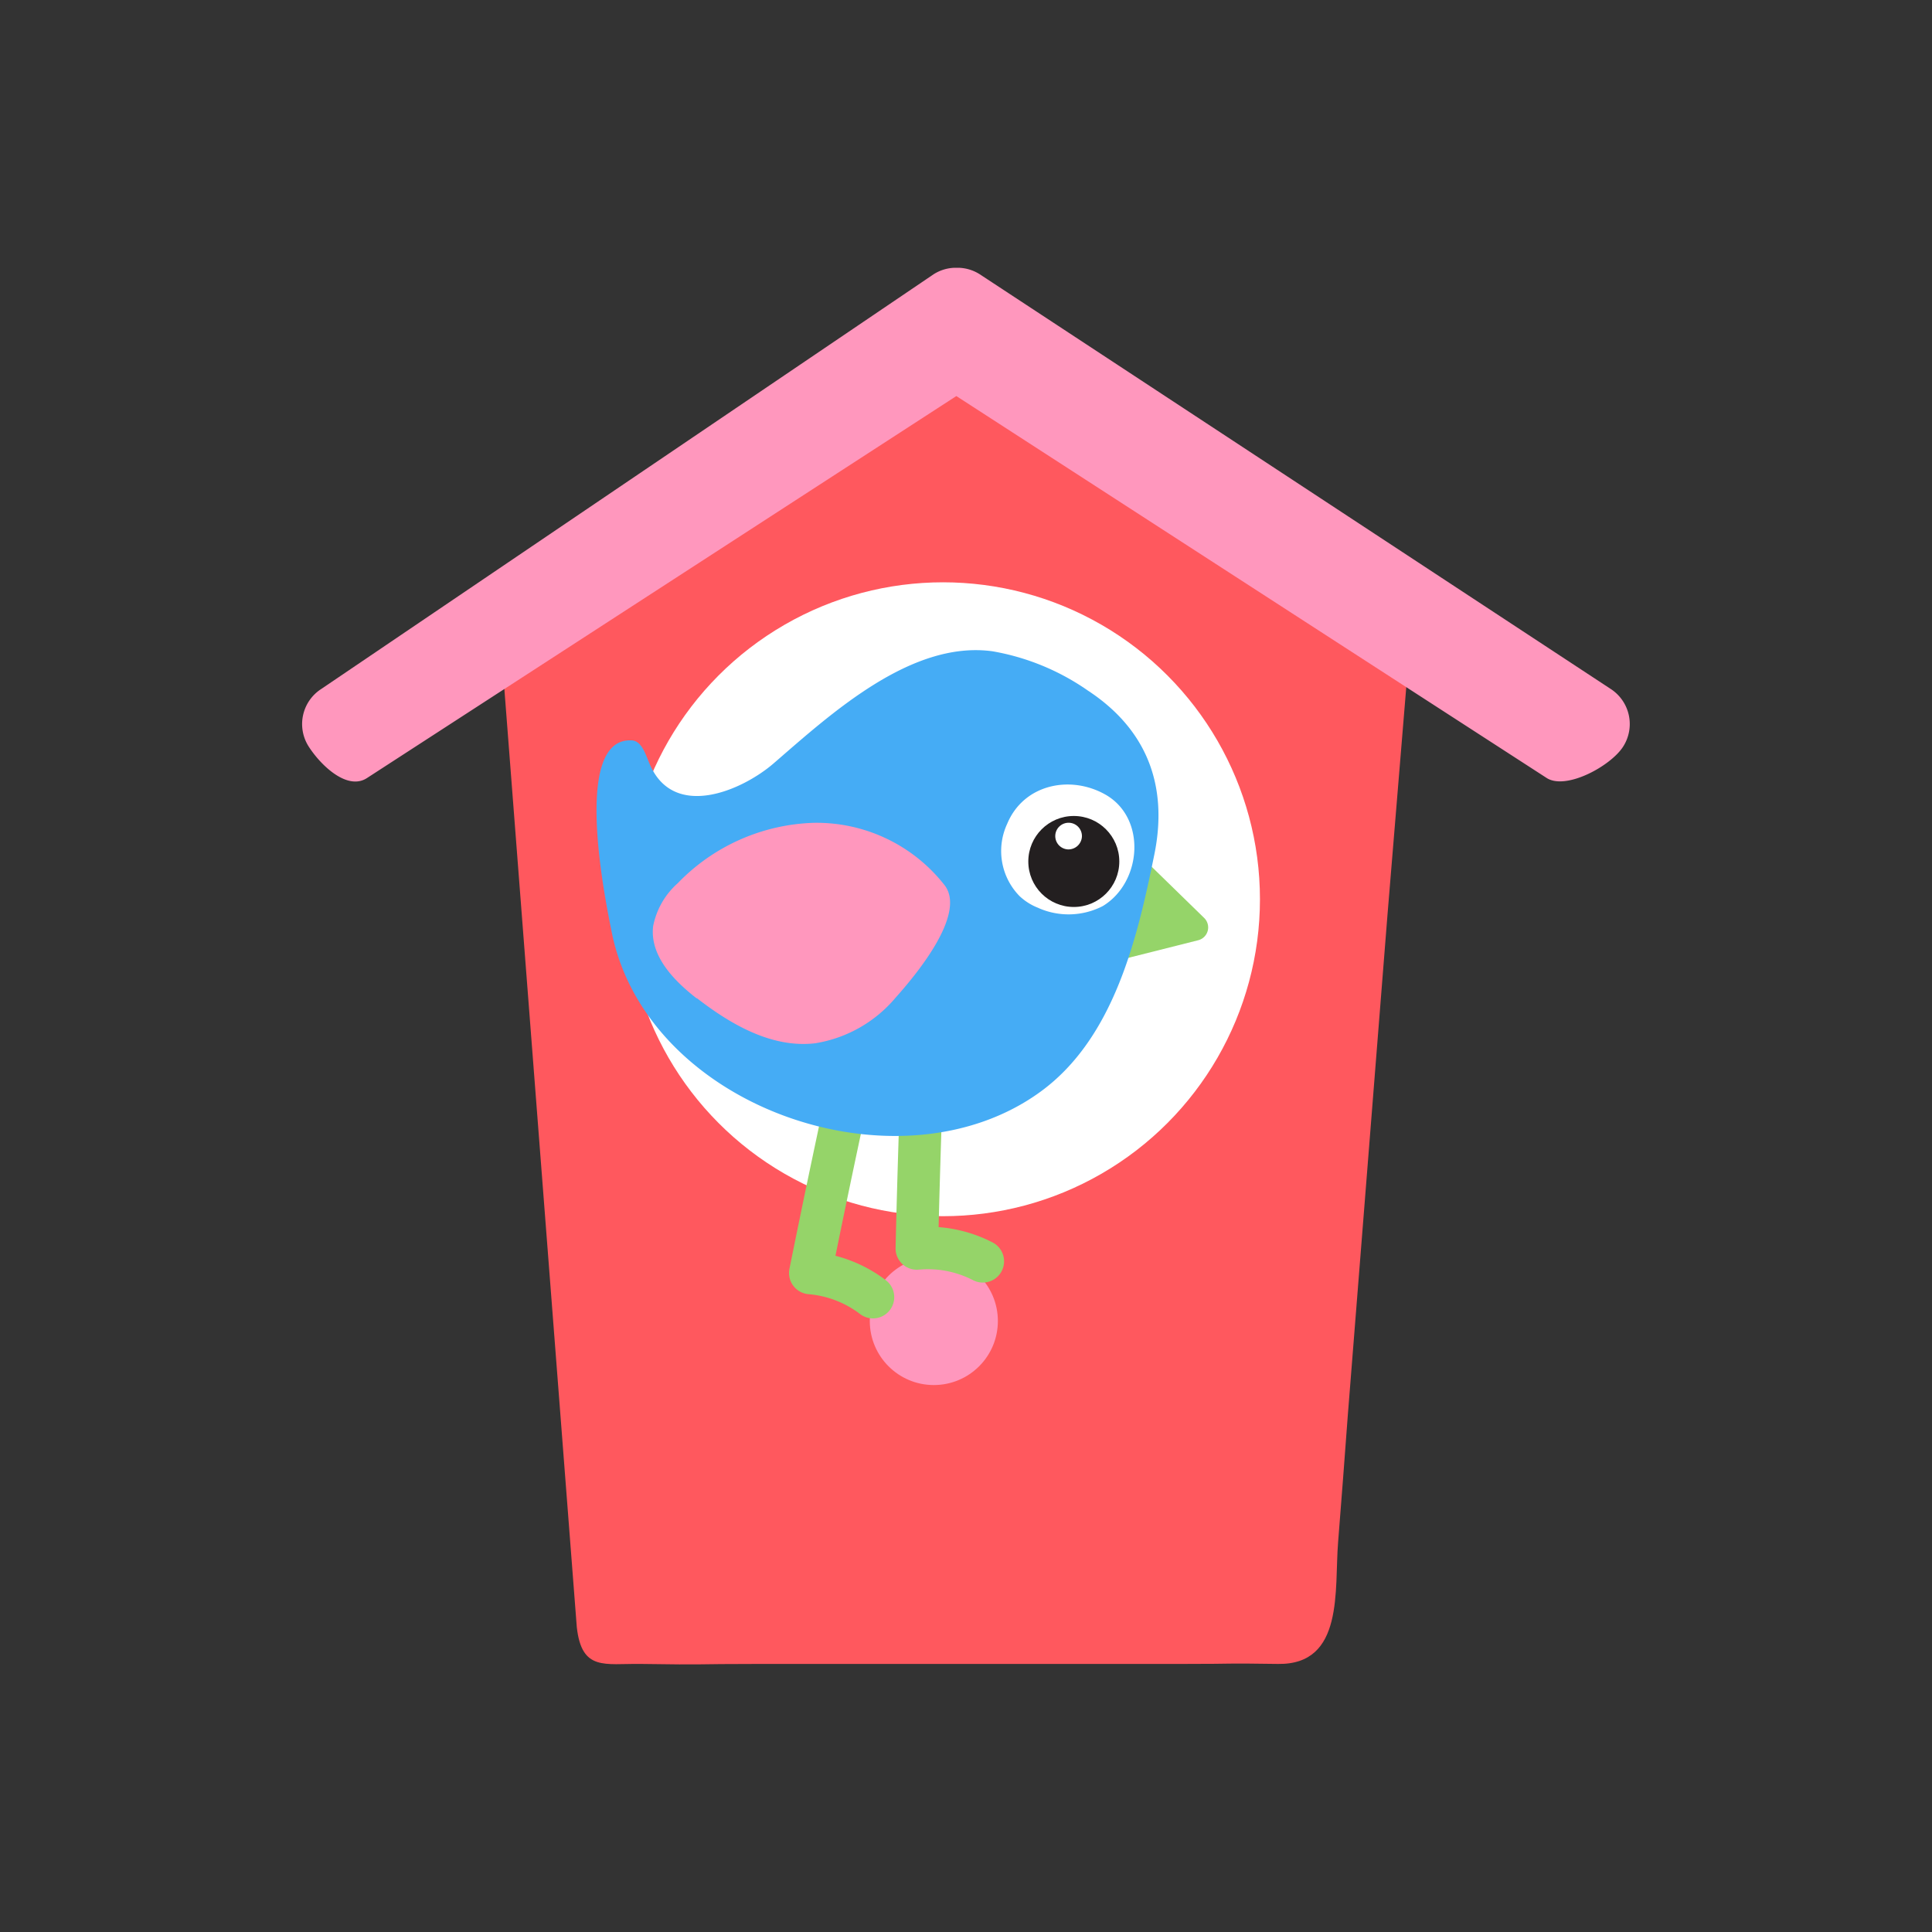 <svg id="Layer_1" data-name="Layer 1" xmlns="http://www.w3.org/2000/svg" width="7.06cm" height="7.06cm" viewBox="0 0 200 200"><rect x="0" y="0" width="200" height="200" fill="#333333" stroke="none"/><defs><style>.cls-1{fill:#ff585e;}.cls-2{fill:#ff97bd;}.cls-3{fill:#fff;}.cls-4{fill:none;stroke:#95d469;stroke-linecap:round;stroke-linejoin:round;stroke-width:4.4px;}.cls-5{fill:#95d469;}.cls-6{fill:#45acf5;}.cls-7{fill:#231f20;}</style></defs><title>dovecote-2</title><path class="cls-1" d="M146,66l-46.3-29.3L51.8,66l7.91,102.44c.51,4.57,2.87,3.76,6.6,3.81,7.36.11,5,0,12.37,0h43.75c6.21,0,3.66-.09,9.87,0,6.88.1,5.82-7.7,6.22-12.61q.52-6.53,1-13.07l4.11-51.84Q144.81,80.36,146,66Z"/><path class="cls-2" d="M166.74,71.32,101.42,28.39a4.3,4.3,0,0,0-2.18-.67l-.21,0-.21,0a4.29,4.29,0,0,0-2.17.67L33.26,71.32a4.32,4.32,0,0,0-1.28,6c1.3,2,4,4.52,6,3.23L99,41,160.1,80.53c2,1.3,6.63-1.22,7.92-3.23A4.33,4.33,0,0,0,166.74,71.32Z"/><circle class="cls-3" cx="97.62" cy="93.09" r="32.81"/><circle class="cls-2" cx="96.67" cy="136.75" r="6.63"/><path class="cls-4" d="M95.78,102.9q-.56,13.16-.87,26.34a12.41,12.41,0,0,1,6.83,1.33"/><path class="cls-4" d="M89.34,106q-2.85,12.86-5.46,25.78a12.42,12.42,0,0,1,6.49,2.5"/><path class="cls-5" d="M118.65,89.17l6,5.85a1.37,1.37,0,0,1-.6,2.31l-11.51,2.9Z"/><path class="cls-6" d="M107.73,113C93.11,123.68,67,114.74,63.33,96.52c-.66-3.3-4.14-20.09,2-19.88,1.09,0,1.48,1.42,1.92,2.44,2.46,5.82,9.52,2.8,12.83-.05,5.94-5.14,14.23-12.76,22.66-11.61a24.56,24.56,0,0,1,9.88,4.07c6.09,4,8.34,9.83,6.87,17C117.73,97.16,115.32,107.46,107.73,113Z"/><path class="cls-2" d="M72.13,103.36c-2.4-1.86-4.87-4.43-4.52-7.47a8,8,0,0,1,2.55-4.46,20.43,20.43,0,0,1,14-6.25,16.82,16.82,0,0,1,13.65,6.49c2.27,3.06-3.21,9.49-5.1,11.61A13.71,13.71,0,0,1,84.38,108c-4.46.52-8.71-1.93-12.25-4.68"/><path class="cls-3" d="M107.51,94a7.71,7.71,0,0,0,6.66-.21c4.06-2.47,4.56-9.18.18-11.58-3.63-2-8.4-1-10.09,3.08a6.67,6.67,0,0,0,1.29,7.48,6,6,0,0,0,2,1.24"/><circle class="cls-7" cx="111.16" cy="89.18" r="4.71"/><path class="cls-3" d="M112,86.61a1.4,1.4,0,0,1-1.44,1.32A1.38,1.38,0,1,1,112,86.61"/></svg>